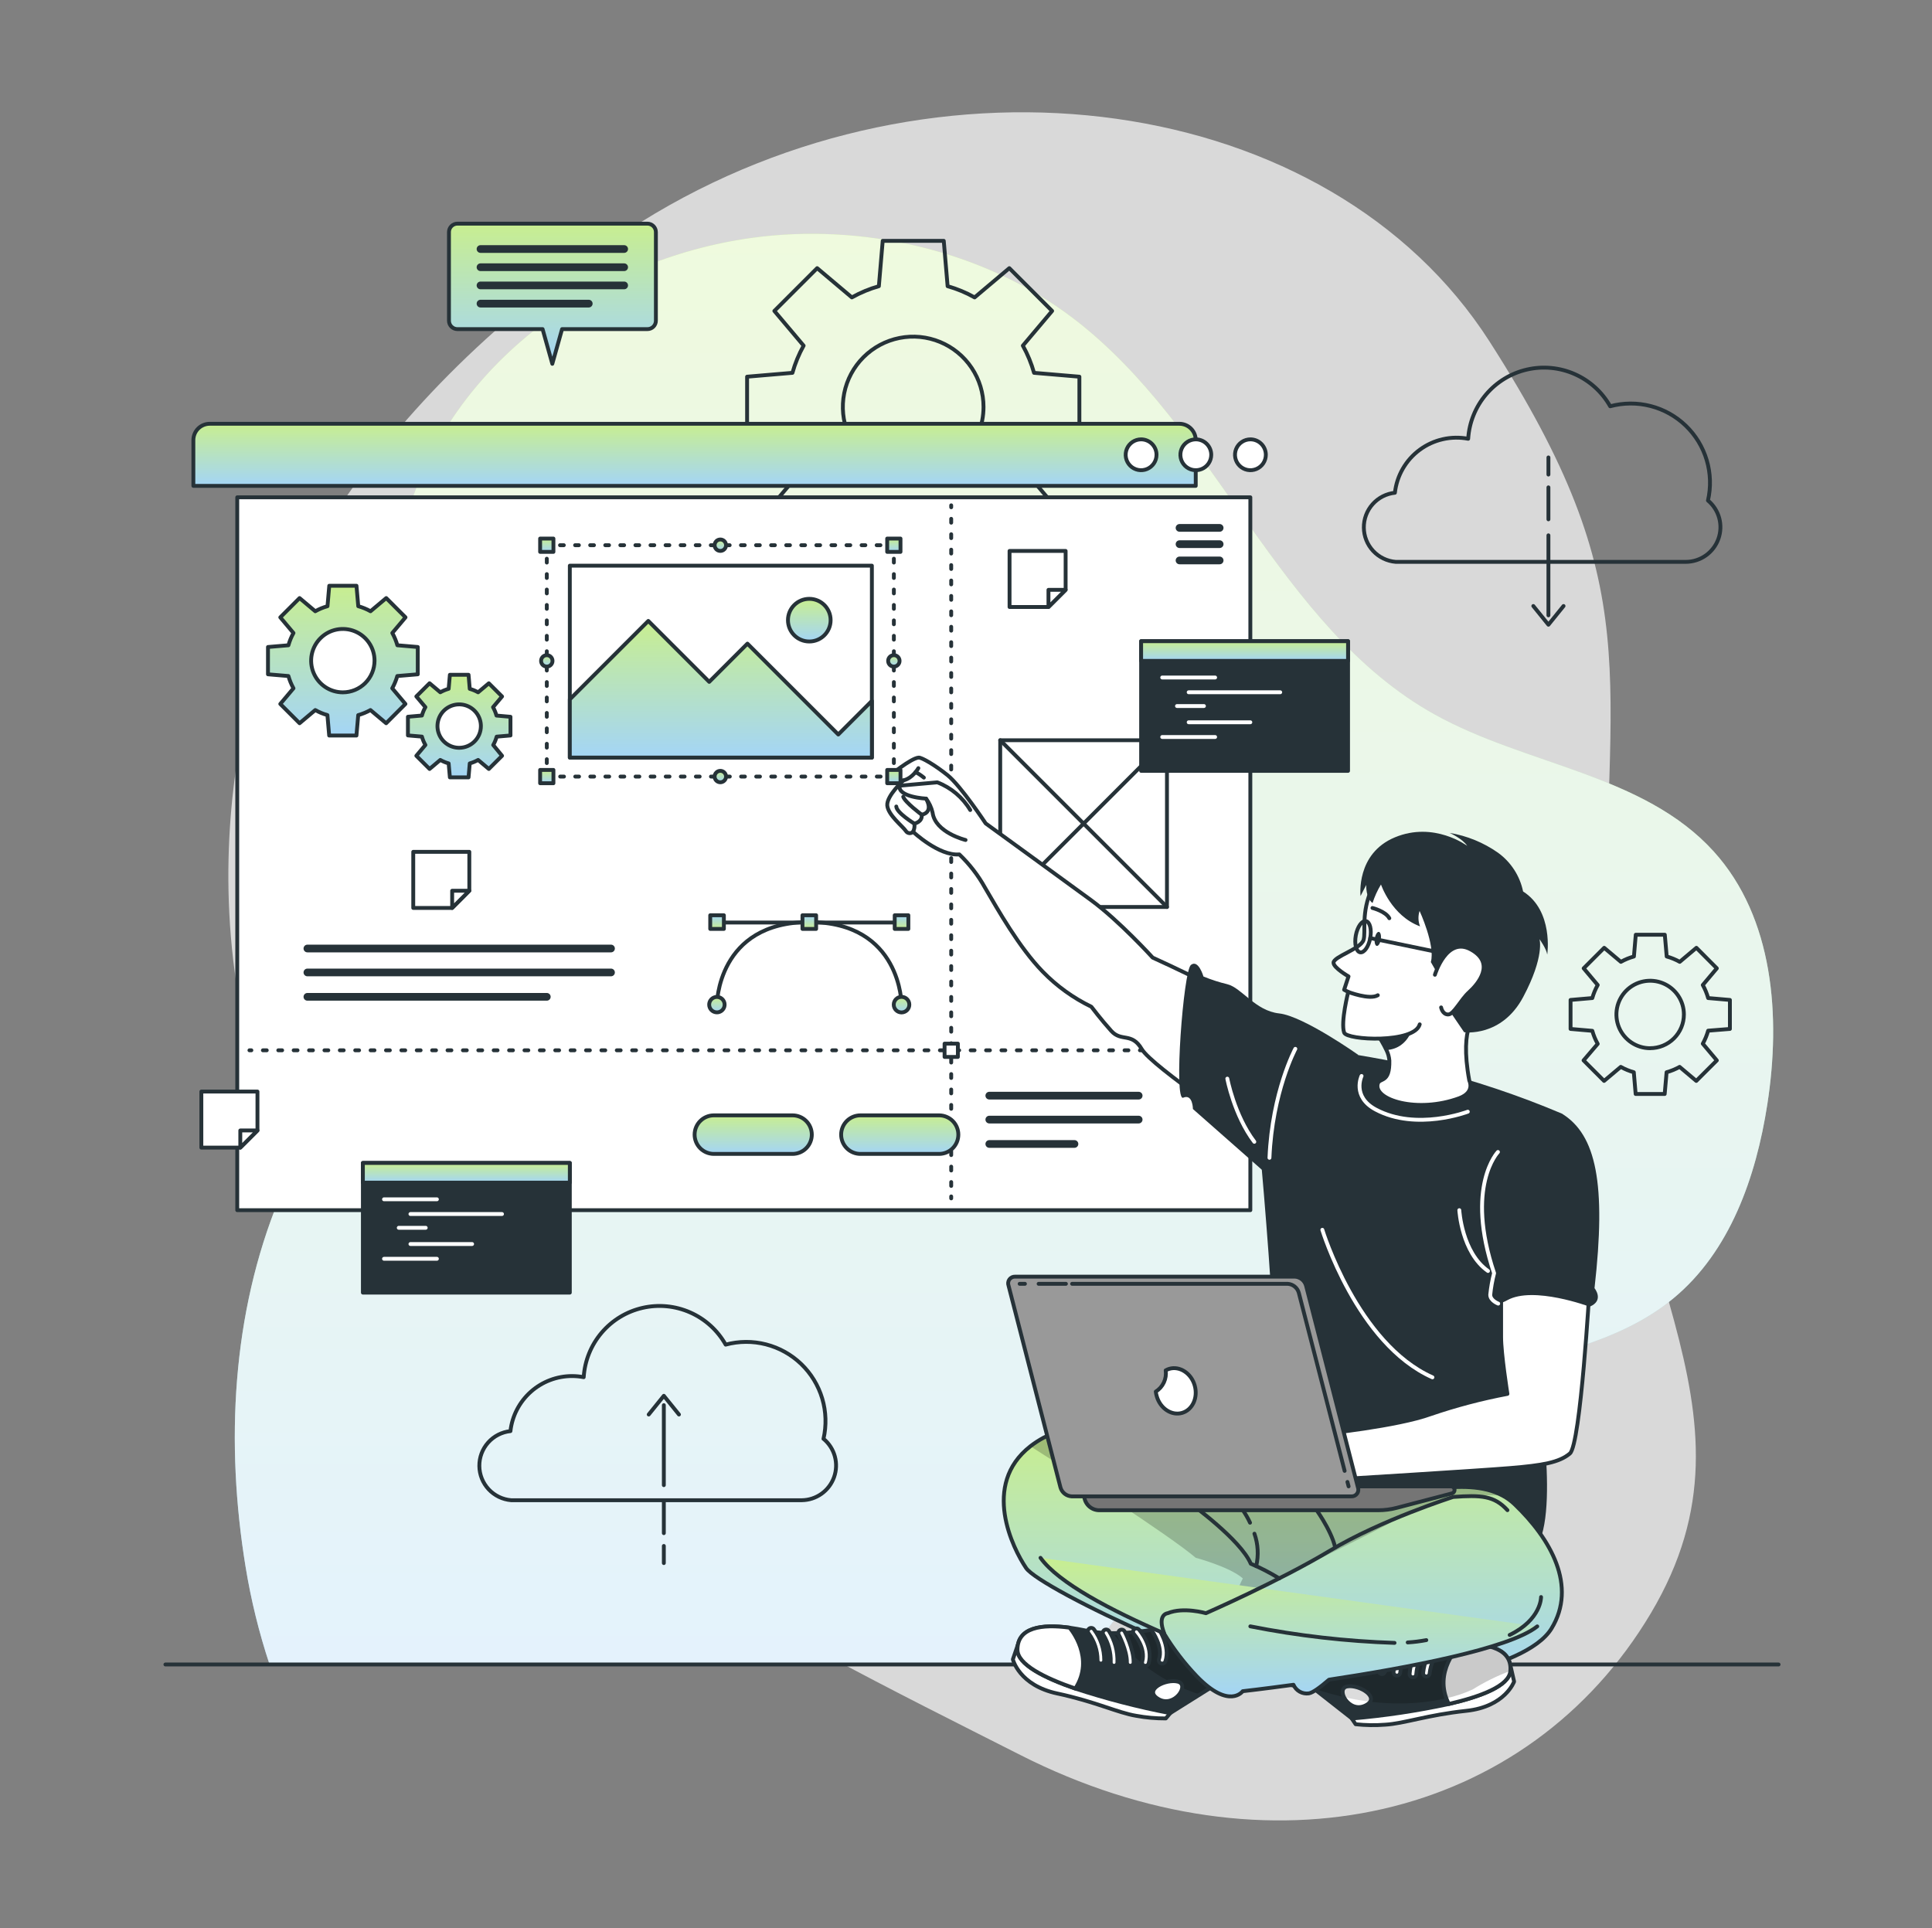 <svg width="501" height="500" viewBox="0 0 501 500" fill="none" xmlns="http://www.w3.org/2000/svg">
<rect x="0" y="0" width="501" height="500" fill="#808080" stroke="none"/>
<path opacity="0.7" d="M68.834 167.09C68.834 167.09 40.954 239.09 80.134 311.59C119.314 384.09 200.014 422.39 264.604 455.14C329.194 487.89 396.264 471.94 428.134 418.3C460.004 364.66 416.294 326.37 416.234 249.88C416.174 173.39 427.684 153.14 386.234 88.52C344.784 23.9 243.174 9.59 166.334 57.52C89.494 105.45 68.834 167.09 68.834 167.09Z" fill="white"/>
<path d="M69.904 431.659H281.094C281.944 430.299 282.804 428.939 283.684 427.609C306.404 393.029 342.784 368.369 382.514 356.799C400.314 351.619 419.594 348.539 433.894 336.739C448.614 324.609 455.374 305.249 458.294 286.399C461.844 263.579 459.924 237.989 444.434 220.859C426.244 200.749 395.764 198.489 372.064 185.309C331.274 162.609 315.464 110.919 278.354 82.599C254.904 64.709 223.264 57.779 194.904 61.699C154.714 67.269 116.904 94.199 105.554 133.699C102.291 145.204 101.126 157.202 102.114 169.119C103.924 192.669 108.994 216.519 104.214 239.649C98.944 265.139 82.364 286.649 72.454 310.739C60.114 340.739 58.454 374.339 63.684 406.319C65.084 414.917 67.164 423.39 69.904 431.659V431.659Z" fill="url(#paint0_linear)"/>
<path opacity="0.7" d="M69.904 431.659H281.094C281.944 430.299 282.804 428.939 283.684 427.609C306.404 393.029 342.784 368.369 382.514 356.799C400.314 351.619 419.594 348.539 433.894 336.739C448.614 324.609 455.374 305.249 458.294 286.399C461.844 263.579 459.924 237.989 444.434 220.859C426.244 200.749 395.764 198.489 372.064 185.309C331.274 162.609 315.464 110.919 278.354 82.599C254.904 64.709 223.264 57.779 194.904 61.699C154.714 67.269 116.904 94.199 105.554 133.699C102.291 145.204 101.126 157.202 102.114 169.119C103.924 192.669 108.994 216.519 104.214 239.649C98.944 265.139 82.364 286.649 72.454 310.739C60.114 340.739 58.454 374.339 63.684 406.319C65.084 414.917 67.164 423.39 69.904 431.659V431.659Z" fill="white"/>
<path d="M42.894 431.66H461.214" stroke="#263238" stroke-linecap="round" stroke-linejoin="round"/>
<path d="M279.903 113.39V97.69L268.143 96.69C267.456 94.235 266.483 91.868 265.243 89.64L272.833 80.64L261.733 69.54L252.733 77.13C250.524 75.886 248.174 74.909 245.733 74.22L244.733 62.46H228.903L227.903 74.22C225.463 74.909 223.113 75.886 220.903 77.13L211.903 69.54L200.803 80.64L208.393 89.64C207.154 91.868 206.181 94.235 205.493 96.69L193.733 97.69V113.39L205.493 114.39C206.185 116.828 207.158 119.177 208.393 121.39L200.803 130.39L211.903 141.49L220.903 133.9C223.113 135.144 225.463 136.121 227.903 136.81L228.903 148.57H244.603L245.603 136.81C248.06 136.122 250.427 135.145 252.653 133.9L261.653 141.49L272.753 130.39L265.163 121.39C266.399 119.177 267.372 116.828 268.063 114.39L279.903 113.39ZM236.803 123.78C233.196 123.78 229.669 122.71 226.67 120.706C223.67 118.702 221.332 115.853 219.952 112.52C218.571 109.187 218.21 105.52 218.914 101.982C219.618 98.443 221.355 95.193 223.906 92.642C226.457 90.091 229.707 88.354 233.245 87.65C236.783 86.947 240.451 87.308 243.784 88.688C247.116 90.069 249.965 92.407 251.969 95.406C253.974 98.406 255.043 101.932 255.043 105.54C255.042 107.938 254.568 110.313 253.648 112.528C252.729 114.743 251.382 116.755 249.684 118.449C247.986 120.143 245.971 121.486 243.754 122.4C241.537 123.315 239.162 123.784 236.763 123.78H236.803Z" stroke="#263238" stroke-linecap="round" stroke-linejoin="round"/>
<path d="M448.593 266.84V259.32L442.953 258.83C442.621 257.654 442.155 256.52 441.563 255.45L445.203 251.12L439.903 245.8L435.583 249.44C434.516 248.844 433.381 248.378 432.203 248.05L431.713 242.41H424.183L423.703 248.05C422.525 248.376 421.39 248.843 420.323 249.44L415.993 245.8L410.673 251.12L414.313 255.45C413.714 256.517 413.245 257.652 412.913 258.83L407.273 259.32V266.84L412.913 267.33C413.245 268.508 413.714 269.643 414.313 270.71L410.643 275L415.963 280.32L420.293 276.68C421.36 277.278 422.495 277.744 423.673 278.07L424.153 283.71H431.683L432.173 278.07C433.351 277.743 434.486 277.276 435.553 276.68L439.873 280.32L445.203 275L441.563 270.67C442.155 269.601 442.621 268.466 442.953 267.29L448.593 266.84ZM427.923 271.84C426.192 271.842 424.5 271.331 423.059 270.37C421.619 269.41 420.496 268.044 419.832 266.446C419.169 264.847 418.994 263.087 419.33 261.389C419.667 259.691 420.499 258.131 421.723 256.907C422.946 255.682 424.505 254.847 426.203 254.509C427.9 254.171 429.66 254.343 431.26 255.005C432.859 255.667 434.226 256.789 435.188 258.228C436.15 259.667 436.663 261.359 436.663 263.09C436.662 264.239 436.435 265.377 435.994 266.438C435.553 267.499 434.907 268.463 434.094 269.274C433.28 270.086 432.315 270.729 431.253 271.168C430.191 271.606 429.053 271.831 427.903 271.83L427.923 271.84Z" stroke="#263238" stroke-linecap="round" stroke-linejoin="round"/>
<path d="M442.903 129.8C443.702 126.344 443.591 122.74 442.582 119.339C441.573 115.939 439.701 112.858 437.147 110.396C434.593 107.935 431.444 106.177 428.009 105.295C424.573 104.412 420.968 104.435 417.543 105.36C415.457 101.661 412.232 98.735 408.347 97.018C404.462 95.301 400.127 94.886 395.987 95.834C391.848 96.782 388.125 99.042 385.374 102.278C382.624 105.514 380.992 109.552 380.723 113.79C378.547 113.374 376.308 113.412 374.146 113.902C371.985 114.392 369.949 115.324 368.164 116.639C366.38 117.953 364.887 119.622 363.779 121.541C362.67 123.46 361.971 125.588 361.723 127.79C359.494 128.025 357.433 129.082 355.943 130.756C354.453 132.43 353.641 134.6 353.666 136.841C353.691 139.082 354.551 141.233 356.078 142.874C357.605 144.514 359.69 145.525 361.923 145.71H437.203C439.047 145.697 440.842 145.117 442.345 144.051C443.849 142.984 444.988 141.481 445.61 139.746C446.232 138.01 446.306 136.126 445.821 134.347C445.337 132.568 444.319 130.981 442.903 129.8V129.8Z" stroke="#263238" stroke-linecap="round" stroke-linejoin="round"/>
<path d="M401.533 138.83V159.58" stroke="#263238" stroke-linecap="round" stroke-linejoin="round"/>
<path d="M401.533 126.39V134.68" stroke="#263238" stroke-linecap="round" stroke-linejoin="round"/>
<path d="M401.533 118.63V123.07" stroke="#263238" stroke-linecap="round" stroke-linejoin="round"/>
<path d="M397.613 157.16L401.533 162.01L405.453 157.16" stroke="#263238" stroke-linecap="round" stroke-linejoin="round"/>
<path d="M213.544 373.15C214.34 369.694 214.227 366.09 213.217 362.689C212.206 359.289 210.333 356.209 207.778 353.748C205.223 351.287 202.075 349.529 198.639 348.646C195.204 347.764 191.598 347.786 188.174 348.71C186.089 345.008 182.864 342.08 178.978 340.362C175.093 338.644 170.756 338.228 166.615 339.178C162.474 340.127 158.752 342.39 156.003 345.63C153.254 348.869 151.627 352.91 151.364 357.15C150.375 356.961 149.37 356.864 148.364 356.86C144.408 356.857 140.589 358.312 137.638 360.946C134.686 363.58 132.809 367.209 132.364 371.14C130.135 371.374 128.073 372.43 126.582 374.103C125.091 375.776 124.278 377.946 124.301 380.187C124.325 382.428 125.184 384.579 126.71 386.22C128.237 387.861 130.32 388.874 132.554 389.06H207.904C209.744 389.041 211.535 388.457 213.034 387.388C214.533 386.319 215.667 384.816 216.285 383.082C216.903 381.348 216.975 379.466 216.49 377.69C216.005 375.914 214.987 374.33 213.574 373.15H213.544Z" stroke="#263238" stroke-linecap="round" stroke-linejoin="round"/>
<path d="M172.144 385.15V364.41" stroke="#263238" stroke-linecap="round" stroke-linejoin="round"/>
<path d="M172.144 397.6V389.3" stroke="#263238" stroke-linecap="round" stroke-linejoin="round"/>
<path d="M172.144 405.36V400.92" stroke="#263238" stroke-linecap="round" stroke-linejoin="round"/>
<path d="M176.064 366.83L172.144 361.98L168.224 366.83" stroke="#263238" stroke-linecap="round" stroke-linejoin="round"/>
<path d="M54.384 109.9H305.834C306.958 109.9 308.037 110.347 308.832 111.142C309.627 111.937 310.074 113.016 310.074 114.14V126H50.144V114.14C50.144 113.016 50.59 111.937 51.385 111.142C52.181 110.347 53.259 109.9 54.384 109.9V109.9Z" fill="url(#paint1_linear)" stroke="#263238" stroke-linecap="round" stroke-linejoin="round"/>
<path d="M324.233 128.97H61.523V313.84H324.233V128.97Z" fill="white" stroke="#263238" stroke-linecap="round" stroke-linejoin="round"/>
<path d="M328.254 117.94C328.254 118.732 328.019 119.505 327.58 120.163C327.14 120.821 326.516 121.333 325.785 121.636C325.054 121.939 324.249 122.018 323.474 121.864C322.698 121.709 321.985 121.328 321.425 120.769C320.866 120.209 320.485 119.497 320.331 118.721C320.176 117.945 320.256 117.141 320.558 116.41C320.861 115.679 321.374 115.054 322.032 114.615C322.689 114.175 323.463 113.94 324.254 113.94C325.315 113.94 326.332 114.362 327.082 115.112C327.832 115.862 328.254 116.88 328.254 117.94Z" fill="white" stroke="#263238" stroke-linecap="round" stroke-linejoin="round"/>
<path d="M314.094 117.94C314.094 118.732 313.859 119.505 313.42 120.163C312.98 120.821 312.355 121.333 311.624 121.636C310.894 121.939 310.089 122.018 309.313 121.864C308.537 121.709 307.825 121.328 307.265 120.769C306.706 120.209 306.325 119.497 306.171 118.721C306.016 117.945 306.095 117.141 306.398 116.41C306.701 115.679 307.214 115.054 307.871 114.615C308.529 114.175 309.303 113.94 310.094 113.94C311.155 113.94 312.172 114.362 312.922 115.112C313.672 115.862 314.094 116.88 314.094 117.94Z" fill="white" stroke="#263238" stroke-linecap="round" stroke-linejoin="round"/>
<path d="M299.903 117.94C299.903 118.732 299.669 119.505 299.229 120.163C298.79 120.821 298.165 121.333 297.434 121.636C296.703 121.939 295.899 122.018 295.123 121.864C294.347 121.709 293.634 121.328 293.075 120.769C292.515 120.209 292.135 119.497 291.98 118.721C291.826 117.945 291.905 117.141 292.208 116.41C292.511 115.679 293.023 115.054 293.681 114.615C294.339 114.175 295.112 113.94 295.903 113.94C296.964 113.94 297.982 114.362 298.732 115.112C299.482 115.862 299.903 116.88 299.903 117.94Z" fill="white" stroke="#263238" stroke-linecap="round" stroke-linejoin="round"/>
<path d="M316.274 136.9H305.874" stroke="#263238" stroke-width="2" stroke-linecap="round" stroke-linejoin="round"/>
<path d="M316.274 141.12H305.874" stroke="#263238" stroke-width="2" stroke-linecap="round" stroke-linejoin="round"/>
<path d="M316.274 145.34H305.874" stroke="#263238" stroke-width="2" stroke-linecap="round" stroke-linejoin="round"/>
<path d="M79.714 245.98H158.444" stroke="#263238" stroke-width="2" stroke-linecap="round" stroke-linejoin="round"/>
<path d="M79.714 252.19H158.444" stroke="#263238" stroke-width="2" stroke-linecap="round" stroke-linejoin="round"/>
<path d="M79.714 258.51H141.794" stroke="#263238" stroke-width="2" stroke-linecap="round" stroke-linejoin="round"/>
<path d="M246.663 131.05V131.55" stroke="#263238" stroke-linecap="round" stroke-linejoin="round"/>
<path d="M246.663 134.55V308.78" stroke="#263238" stroke-linecap="round" stroke-linejoin="round" stroke-dasharray="1 3"/>
<path d="M246.663 310.28V310.78" stroke="#263238" stroke-linecap="round" stroke-linejoin="round"/>
<path d="M64.684 272.38H65.184" stroke="#263238" stroke-linecap="round" stroke-linejoin="round"/>
<path d="M68.174 272.38H318.214" stroke="#263238" stroke-linecap="round" stroke-linejoin="round" stroke-dasharray="1 2.99"/>
<path d="M319.714 272.38H320.214" stroke="#263238" stroke-linecap="round" stroke-linejoin="round"/>
<path d="M248.393 270.65H244.943V274.1H248.393V270.65Z" fill="white" stroke="#263238" stroke-linecap="round" stroke-linejoin="round"/>
<path d="M167.904 58H118.604C118.026 58.003 117.474 58.233 117.065 58.641C116.657 59.05 116.426 59.603 116.424 60.18V83.18C116.426 83.756 116.657 84.308 117.066 84.715C117.474 85.122 118.027 85.35 118.604 85.35H140.704L143.224 94.35L145.754 85.35H167.904C168.48 85.35 169.033 85.122 169.442 84.715C169.85 84.308 170.081 83.756 170.084 83.18V60.18C170.081 59.603 169.851 59.05 169.442 58.641C169.034 58.233 168.481 58.003 167.904 58V58Z" fill="url(#paint2_linear)" stroke="#263238" stroke-linecap="round" stroke-linejoin="round"/>
<path d="M124.604 64.58H161.854" stroke="#263238" stroke-width="2" stroke-linecap="round" stroke-linejoin="round"/>
<path d="M124.604 69.3H161.854" stroke="#263238" stroke-width="2" stroke-linecap="round" stroke-linejoin="round"/>
<path d="M124.604 74.019H161.854" stroke="#263238" stroke-width="2" stroke-linecap="round" stroke-linejoin="round"/>
<path d="M124.604 78.74H152.674" stroke="#263238" stroke-width="2" stroke-linecap="round" stroke-linejoin="round"/>
<path d="M147.764 301.59H94.103V335.22H147.764V301.59Z" fill="#263238" stroke="#263238" stroke-linecap="round" stroke-linejoin="round"/>
<path d="M147.764 301.59H94.103V306.7H147.764V301.59Z" fill="url(#paint3_linear)" stroke="#263238" stroke-linecap="round" stroke-linejoin="round"/>
<path d="M99.584 311.02H113.294" stroke="white" stroke-linecap="round" stroke-linejoin="round"/>
<path d="M106.434 314.84H130.174" stroke="white" stroke-linecap="round" stroke-linejoin="round"/>
<path d="M103.403 318.41H110.393" stroke="white" stroke-linecap="round" stroke-linejoin="round"/>
<path d="M106.434 322.62H122.424" stroke="white" stroke-linecap="round" stroke-linejoin="round"/>
<path d="M99.584 326.45H113.294" stroke="white" stroke-linecap="round" stroke-linejoin="round"/>
<path d="M232.894 239.24H186.834" stroke="#263238" stroke-linecap="round" stroke-linejoin="round"/>
<path d="M233.783 260.54C233.783 260.54 233.783 239.13 209.863 239.13C185.943 239.13 185.903 260.54 185.903 260.54" stroke="#263238" stroke-linecap="round" stroke-linejoin="round"/>
<path d="M233.784 262.56C234.899 262.56 235.804 261.655 235.804 260.54C235.804 259.424 234.899 258.52 233.784 258.52C232.668 258.52 231.764 259.424 231.764 260.54C231.764 261.655 232.668 262.56 233.784 262.56Z" fill="url(#paint4_linear)" stroke="#263238" stroke-linecap="round" stroke-linejoin="round"/>
<path d="M183.903 260.54C183.903 260.144 184.021 259.758 184.24 259.429C184.46 259.1 184.773 258.844 185.138 258.692C185.503 258.541 185.906 258.501 186.294 258.578C186.681 258.656 187.038 258.846 187.318 259.126C187.597 259.406 187.788 259.762 187.865 260.15C187.942 260.538 187.902 260.94 187.751 261.305C187.6 261.671 187.343 261.983 187.014 262.203C186.686 262.423 186.299 262.54 185.903 262.54C185.373 262.54 184.864 262.329 184.489 261.954C184.114 261.579 183.903 261.07 183.903 260.54Z" fill="url(#paint5_linear)" stroke="#263238" stroke-linecap="round" stroke-linejoin="round"/>
<path d="M232.014 240.9H235.554V237.36H232.014V240.9Z" fill="url(#paint6_linear)" stroke="#263238" stroke-linecap="round" stroke-linejoin="round"/>
<path d="M208.094 240.9H211.634V237.36H208.094V240.9Z" fill="url(#paint7_linear)" stroke="#263238" stroke-linecap="round" stroke-linejoin="round"/>
<path d="M184.174 240.9H187.714V237.36H184.174V240.9Z" fill="url(#paint8_linear)" stroke="#263238" stroke-linecap="round" stroke-linejoin="round"/>
<path d="M108.333 174.87V167.79L103.043 167.34C102.729 166.234 102.29 165.167 101.733 164.16L105.153 160.1L100.153 155.1L96.083 158.52C95.08 157.956 94.012 157.517 92.903 157.21L92.443 151.91H85.383L84.923 157.21C83.817 157.515 82.752 157.955 81.753 158.52L77.683 155.1L72.683 160.1L76.103 164.16C75.543 165.165 75.103 166.232 74.793 167.34L69.493 167.79V174.87L74.793 175.32C75.105 176.428 75.544 177.495 76.103 178.5L72.683 182.56L77.683 187.56L81.753 184.14C82.746 184.704 83.804 185.144 84.903 185.45L85.363 190.75H92.433L92.893 185.45C93.999 185.143 95.063 184.703 96.063 184.14L100.133 187.56L105.133 182.56L101.713 178.5C102.268 177.493 102.707 176.426 103.023 175.32L108.333 174.87ZM88.903 179.55C87.277 179.55 85.688 179.068 84.336 178.165C82.985 177.262 81.931 175.978 81.309 174.476C80.687 172.974 80.524 171.321 80.841 169.727C81.158 168.132 81.941 166.667 83.091 165.518C84.24 164.368 85.705 163.585 87.299 163.268C88.894 162.951 90.547 163.114 92.049 163.736C93.551 164.358 94.835 165.412 95.738 166.763C96.641 168.115 97.123 169.704 97.123 171.33C97.123 173.51 96.257 175.601 94.716 177.143C93.174 178.684 91.083 179.55 88.903 179.55Z" fill="url(#paint9_linear)" stroke="#263238" stroke-linecap="round" stroke-linejoin="round"/>
<path d="M132.373 190.73V185.89L128.743 185.57C128.534 184.814 128.236 184.085 127.853 183.4L130.193 180.62L126.763 177.2L123.983 179.54C123.296 179.159 122.568 178.857 121.813 178.64L121.503 175H116.663L116.343 178.63C115.588 178.847 114.86 179.149 114.173 179.53L111.393 177.19L107.963 180.61L110.313 183.39C109.923 184.073 109.621 184.802 109.413 185.56L105.783 185.88V190.72L109.413 191.03C109.619 191.789 109.922 192.518 110.313 193.2L107.963 196L111.393 199.42L114.173 197.08C114.86 197.461 115.588 197.763 116.343 197.98L116.663 201.6H121.503L121.813 197.98C122.568 197.763 123.296 197.461 123.983 197.08L126.763 199.42L130.193 196L127.903 193.21C128.287 192.526 128.586 191.797 128.793 191.04L132.373 190.73ZM119.083 193.93C117.969 193.932 116.879 193.603 115.952 192.985C115.024 192.367 114.301 191.488 113.874 190.459C113.446 189.43 113.334 188.297 113.551 187.204C113.768 186.111 114.304 185.107 115.092 184.319C115.88 183.531 116.884 182.995 117.977 182.778C119.07 182.561 120.203 182.673 121.232 183.1C122.261 183.528 123.141 184.251 123.759 185.178C124.376 186.106 124.705 187.196 124.703 188.31C124.701 189.8 124.108 191.228 123.054 192.281C122.001 193.334 120.573 193.927 119.083 193.93V193.93Z" fill="url(#paint10_linear)" stroke="#263238" stroke-linecap="round" stroke-linejoin="round"/>
<path d="M256.544 284.14H295.274" stroke="#263238" stroke-width="2" stroke-linecap="round" stroke-linejoin="round"/>
<path d="M256.544 290.35H295.274" stroke="#263238" stroke-width="2" stroke-linecap="round" stroke-linejoin="round"/>
<path d="M256.544 296.67H278.624" stroke="#263238" stroke-width="2" stroke-linecap="round" stroke-linejoin="round"/>
<path d="M205.514 299.25H185.124C183.798 299.25 182.526 298.723 181.588 297.786C180.651 296.848 180.124 295.576 180.124 294.25C180.124 292.924 180.651 291.652 181.588 290.714C182.526 289.777 183.798 289.25 185.124 289.25H205.514C206.84 289.25 208.112 289.777 209.05 290.714C209.987 291.652 210.514 292.924 210.514 294.25C210.514 295.576 209.987 296.848 209.05 297.786C208.112 298.723 206.84 299.25 205.514 299.25Z" fill="url(#paint11_linear)" stroke="#263238" stroke-linecap="round" stroke-linejoin="round"/>
<path d="M243.514 299.25H223.124C221.798 299.25 220.526 298.723 219.588 297.786C218.651 296.848 218.124 295.576 218.124 294.25C218.124 292.924 218.651 291.652 219.588 290.714C220.526 289.777 221.798 289.25 223.124 289.25H243.514C244.84 289.25 246.112 289.777 247.05 290.714C247.987 291.652 248.514 292.924 248.514 294.25C248.514 295.576 247.987 296.848 247.05 297.786C246.112 298.723 244.84 299.25 243.514 299.25Z" fill="url(#paint12_linear)" stroke="#263238" stroke-linecap="round" stroke-linejoin="round"/>
<path d="M302.614 191.97H259.374V235.21H302.614V191.97Z" fill="white" stroke="#263238" stroke-linecap="round" stroke-linejoin="round"/>
<path d="M259.374 191.97L302.614 235.21" stroke="#263238" stroke-linecap="round" stroke-linejoin="round"/>
<path d="M302.614 191.97L259.374 235.21" stroke="#263238" stroke-linecap="round" stroke-linejoin="round"/>
<path d="M349.573 166.28H295.913V199.91H349.573V166.28Z" fill="#263238" stroke="#263238" stroke-linecap="round" stroke-linejoin="round"/>
<path d="M349.573 166.28H295.913V171.39H349.573V166.28Z" fill="url(#paint13_linear)" stroke="#263238" stroke-linecap="round" stroke-linejoin="round"/>
<path d="M301.384 175.7H315.104" stroke="white" stroke-linecap="round" stroke-linejoin="round"/>
<path d="M308.243 179.53H331.983" stroke="white" stroke-linecap="round" stroke-linejoin="round"/>
<path d="M305.214 183.1H312.204" stroke="white" stroke-linecap="round" stroke-linejoin="round"/>
<path d="M308.243 187.31H324.233" stroke="white" stroke-linecap="round" stroke-linejoin="round"/>
<path d="M301.384 191.13H315.104" stroke="white" stroke-linecap="round" stroke-linejoin="round"/>
<path d="M276.334 142.88V152.97L271.884 157.42H261.794V142.88H276.334Z" fill="white" stroke="#263238" stroke-linecap="round" stroke-linejoin="round"/>
<path d="M276.334 152.97L271.884 157.42V152.97H276.334Z" fill="white" stroke="#263238" stroke-linecap="round" stroke-linejoin="round"/>
<path d="M121.703 220.91V231L117.253 235.46H107.163V220.91H121.703Z" fill="white" stroke="#263238" stroke-linecap="round" stroke-linejoin="round"/>
<path d="M121.704 231L117.254 235.46V231H121.704Z" fill="white" stroke="#263238" stroke-linecap="round" stroke-linejoin="round"/>
<path d="M66.764 283.08V293.17L62.314 297.62H52.214V283.08H66.764Z" fill="white" stroke="#263238" stroke-linecap="round" stroke-linejoin="round"/>
<path d="M66.763 293.17L62.313 297.62V293.17H66.763Z" fill="white" stroke="#263238" stroke-linecap="round" stroke-linejoin="round"/>
<path d="M248.773 221.58C243.483 222.03 236.773 215.71 236.773 215.71C236.645 215.843 236.487 215.944 236.313 216.005C236.138 216.066 235.952 216.086 235.768 216.063C235.585 216.039 235.409 215.974 235.256 215.871C235.102 215.768 234.975 215.63 234.883 215.47C234.023 214.23 230.293 211.36 230.083 208.88C229.873 206.4 234.273 202.38 234.273 202.38C230.883 203.3 230.523 201.31 230.523 201.31C230.523 201.31 236.233 196.6 238.233 196.47C239.013 196.42 242.413 198.38 245.703 201.02C249.143 203.79 255.603 213.54 255.603 213.54C255.603 213.54 277.453 229.41 282.973 233.47C290.263 238.83 298.903 248.34 298.903 248.34C298.903 248.34 327.903 261.42 335.903 268.61L325.083 294.23C325.083 294.23 298.713 276.56 296.083 272.08C293.453 267.6 290.813 270.29 288.173 267.36C285.533 264.43 283.003 261.08 283.003 261.08C278.308 258.813 274.047 255.739 270.413 252C264.253 245.67 258.823 236 255.413 230.18C253.648 226.994 251.409 224.094 248.773 221.58V221.58Z" fill="white" stroke="#263238" stroke-linecap="round" stroke-linejoin="round"/>
<path d="M250.384 217.84C250.384 217.84 242.514 215.93 241.834 210.74C241.533 209.424 240.957 208.187 240.144 207.11C240.144 207.11 232.804 206.75 233.264 203.76L243.064 202.89C246.631 204.26 249.635 206.789 251.594 210.07" fill="white"/>
<path d="M250.384 217.84C250.384 217.84 242.514 215.93 241.834 210.74C241.533 209.424 240.957 208.187 240.144 207.11C240.144 207.11 232.804 206.75 233.264 203.76L243.064 202.89C246.631 204.26 249.635 206.789 251.594 210.07" stroke="#263238" stroke-linecap="round" stroke-linejoin="round"/>
<path d="M236.764 215.71C237.113 215.062 237.229 214.314 237.094 213.59C237.094 213.59 239.254 213.19 239.014 211.28C239.014 211.28 242.214 210.89 240.144 207.11" stroke="#263238" stroke-linecap="round" stroke-linejoin="round"/>
<path d="M239.014 211.28C239.014 211.28 234.704 208.09 234.224 206.63" stroke="#263238" stroke-linecap="round" stroke-linejoin="round"/>
<path d="M237.094 213.59C237.094 213.59 232.504 210.79 232.424 209.16" stroke="#263238" stroke-linecap="round" stroke-linejoin="round"/>
<path d="M238.144 199.21C238.144 199.21 236.684 201.83 234.264 202.38" stroke="#263238" stroke-linecap="round" stroke-linejoin="round"/>
<path d="M237.413 200.229C238.18 200.63 238.904 201.11 239.573 201.66" stroke="#263238" stroke-linecap="round" stroke-linejoin="round"/>
<path d="M405.023 288.8C393.707 284.012 382.035 280.113 370.113 277.14C352.553 273.03 324.113 269.36 324.113 269.36C324.113 269.36 331.933 349.16 329.873 353.96C327.813 358.76 315.453 374.88 315.453 374.88C315.453 374.88 382.343 400.96 394.003 403.18C405.663 405.4 399.583 364.93 399.583 364.93C399.583 364.93 411.903 313.49 405.023 288.8Z" fill="#263238"/>
<path d="M381.014 280.23C381.014 280.23 382.604 283.23 378.424 284.8C367.594 288.8 356.054 285.27 357.284 281.03C357.754 279.41 360.434 281.03 360.284 275.03C360.21 274.105 359.962 273.203 359.554 272.37C358.79 270.747 357.869 269.203 356.804 267.76C355.648 266.154 354.41 264.608 353.094 263.13C353.094 263.13 370.284 252.13 383.034 263.13C383.014 263.08 378.274 265.48 381.014 280.23Z" fill="white" stroke="#263238" stroke-linecap="round" stroke-linejoin="round"/>
<path d="M402.313 422.36C395.543 433.36 361.193 438.57 342.443 438.08C323.693 437.59 269.743 412.08 266.083 406.64C262.693 401.64 254.363 385.07 267.203 375.06C268.292 374.219 269.45 373.47 270.663 372.82C279.453 368.06 337.913 383.07 337.913 383.07C337.913 383.07 341.533 380.78 342.863 380.95C346.943 381.47 349.863 384.77 358.103 387.12C363.873 388.77 379.623 382.43 389.683 387.88C390.8 388.477 391.829 389.224 392.743 390.1C402.143 399.08 409.073 411.33 402.313 422.36Z" fill="url(#paint14_linear)"/>
<path opacity="0.3" d="M389.683 387.88C379.373 387.19 370.183 389.35 363.763 393.14C356.153 397.64 320.213 414.95 320.213 414.95C320.293 413.09 322.293 409.34 322.293 409.34C318.913 406.34 310.073 403.99 310.073 403.99C303.223 398.14 276.073 380.69 267.203 375.06C268.293 374.219 269.45 373.47 270.663 372.82C279.453 368.06 337.913 383.07 337.913 383.07C337.913 383.07 341.533 380.78 342.863 380.95C346.943 381.47 349.863 384.77 358.103 387.12C363.903 388.77 379.623 382.43 389.683 387.88Z" fill="black" fill-opacity="0.7"/>
<path d="M402.313 422.36C395.543 433.36 361.193 438.57 342.443 438.08C323.693 437.59 269.743 412.08 266.083 406.64C262.693 401.64 254.363 385.07 267.203 375.06C268.292 374.219 269.45 373.47 270.663 372.82C279.453 368.06 337.913 383.07 337.913 383.07C337.913 383.07 341.533 380.78 342.863 380.95C346.943 381.47 349.863 384.77 358.103 387.12C363.873 388.77 379.623 382.43 389.683 387.88C390.8 388.477 391.829 389.224 392.743 390.1C402.143 399.08 409.073 411.33 402.313 422.36Z" stroke="#263238" stroke-linecap="round" stroke-linejoin="round"/>
<path d="M391.773 432.32L392.633 436.09C392.633 436.09 390.333 442.61 380.223 443.68C370.113 444.75 364.123 446.98 359.223 447.27C356.662 447.472 354.087 447.432 351.533 447.15L350.533 445.67L391.773 432.32Z" fill="white" stroke="#263238" stroke-linecap="round" stroke-linejoin="round"/>
<path d="M333.063 431.92L350.583 445.67C359.028 444.948 367.418 443.692 375.703 441.91V441.91C384.003 439.99 391.253 437.24 391.643 433.46C392.253 427.72 386.113 426.15 378.823 426.37C377.463 426.37 376.063 426.51 374.653 426.65C362.983 427.9 348.143 421.46 348.143 421.46L333.063 431.92Z" fill="#263238"/>
<path opacity="0.3" d="M391.653 433.32C388.252 434.585 384.989 436.194 381.913 438.12C381.913 438.12 365.643 446.49 340.633 437.87L333.063 431.92L348.143 421.45C348.143 421.45 362.973 427.9 374.653 426.64C376.063 426.49 377.463 426.39 378.823 426.36C386.063 426.14 392.153 427.68 391.653 433.32Z" fill="black" fill-opacity="0.7"/>
<path d="M333.063 431.92L350.583 445.67C359.028 444.948 367.418 443.692 375.703 441.91V441.91C384.003 439.99 391.253 437.24 391.643 433.46C392.253 427.72 386.113 426.15 378.823 426.37C377.463 426.37 376.063 426.51 374.653 426.65C362.983 427.9 348.143 421.46 348.143 421.46L333.063 431.92Z" stroke="#263238" stroke-linecap="round" stroke-linejoin="round"/>
<path d="M349.393 437.34C346.233 437.85 349.703 444.34 353.983 442.34C358.263 440.34 352.553 436.82 349.393 437.34Z" fill="white"/>
<path opacity="0.2" d="M355.324 441.31C353.035 441.031 350.762 440.634 348.514 440.12C347.914 438.85 348.054 437.55 349.394 437.34C352.044 436.9 356.504 439.35 355.324 441.31Z" fill="black" fill-opacity="0.7"/>
<path d="M349.393 437.34C346.233 437.85 349.703 444.34 353.983 442.34C358.263 440.34 352.553 436.82 349.393 437.34Z" stroke="#263238" stroke-linecap="round" stroke-linejoin="round"/>
<path d="M375.704 441.9C384.004 439.98 391.254 437.23 391.644 433.45C392.254 427.71 386.114 426.14 378.824 426.36C378.504 426.67 371.434 433.5 375.704 441.9Z" fill="white"/>
<path opacity="0.3" d="M391.654 433.32C388.253 434.585 384.989 436.194 381.914 438.12C379.722 439.133 377.424 439.901 375.064 440.41C372.264 432.71 378.524 426.65 378.824 426.36C386.064 426.14 392.154 427.68 391.654 433.32Z" fill="black" fill-opacity="0.7"/>
<path d="M375.704 441.9C384.004 439.98 391.254 437.23 391.644 433.45C392.254 427.71 386.114 426.14 378.824 426.36C378.504 426.67 371.434 433.5 375.704 441.9Z" stroke="#263238" stroke-linecap="round" stroke-linejoin="round"/>
<path d="M369.784 434.77H369.834C369.947 434.775 370.061 434.758 370.168 434.719C370.275 434.68 370.373 434.62 370.457 434.543C370.541 434.466 370.608 434.372 370.656 434.269C370.703 434.165 370.73 434.053 370.734 433.94C371.017 431.482 372.067 429.177 373.734 427.35C373.814 427.27 373.878 427.175 373.921 427.07C373.965 426.965 373.987 426.853 373.987 426.74C373.987 426.626 373.965 426.514 373.921 426.409C373.878 426.305 373.814 426.21 373.734 426.13C373.571 425.97 373.352 425.88 373.124 425.88C372.895 425.88 372.676 425.97 372.514 426.13C370.553 428.256 369.335 430.962 369.044 433.84C369.024 434.06 369.089 434.28 369.227 434.453C369.365 434.626 369.564 434.74 369.784 434.77Z" fill="white" stroke="#263238" stroke-linecap="round" stroke-linejoin="round"/>
<path d="M366.314 435H366.384C366.498 435.002 366.611 434.983 366.717 434.941C366.823 434.9 366.92 434.838 367.001 434.759C367.083 434.68 367.149 434.585 367.194 434.481C367.239 434.376 367.263 434.264 367.264 434.15C367.462 431.653 368.387 429.268 369.924 427.29C370.008 427.204 370.073 427.101 370.116 426.988C370.158 426.875 370.176 426.755 370.17 426.634C370.163 426.514 370.131 426.396 370.077 426.289C370.022 426.181 369.946 426.086 369.853 426.01C369.76 425.934 369.652 425.877 369.536 425.845C369.42 425.812 369.298 425.804 369.179 425.821C369.06 425.838 368.945 425.879 368.843 425.943C368.74 426.006 368.652 426.09 368.584 426.19C366.799 428.466 365.737 431.224 365.534 434.11C365.525 434.33 365.601 434.545 365.746 434.71C365.892 434.876 366.095 434.98 366.314 435Z" fill="white" stroke="#263238" stroke-linecap="round" stroke-linejoin="round"/>
<path d="M362.164 434.54C362.277 434.551 362.391 434.539 362.499 434.506C362.608 434.473 362.709 434.418 362.796 434.346C362.884 434.273 362.956 434.184 363.008 434.083C363.061 433.983 363.094 433.873 363.104 433.76C363.374 430.76 365.954 426.83 365.984 426.76C366.11 426.567 366.156 426.332 366.111 426.106C366.066 425.879 365.934 425.68 365.744 425.55C365.552 425.424 365.319 425.378 365.094 425.423C364.87 425.468 364.672 425.6 364.544 425.79C364.424 425.96 361.684 430.08 361.374 433.56C361.358 433.676 361.367 433.795 361.399 433.908C361.431 434.022 361.485 434.127 361.559 434.219C361.633 434.31 361.724 434.386 361.828 434.441C361.932 434.496 362.046 434.53 362.164 434.54V434.54Z" fill="white" stroke="#263238" stroke-linecap="round" stroke-linejoin="round"/>
<path d="M358.244 434.13C358.32 434.14 358.397 434.14 358.474 434.13C358.586 434.112 358.694 434.072 358.791 434.011C358.888 433.951 358.972 433.872 359.038 433.779C359.104 433.686 359.151 433.58 359.176 433.469C359.201 433.358 359.204 433.242 359.184 433.13C358.574 429.45 361.994 426.3 362.024 426.27C362.137 426.11 362.193 425.917 362.182 425.721C362.172 425.525 362.096 425.339 361.966 425.192C361.836 425.045 361.661 424.946 361.468 424.911C361.275 424.876 361.076 424.908 360.904 425C360.734 425.15 356.744 428.81 357.514 433.44C357.55 433.616 357.64 433.776 357.77 433.899C357.901 434.023 358.066 434.103 358.244 434.13V434.13Z" fill="white" stroke="#263238" stroke-linecap="round" stroke-linejoin="round"/>
<path d="M353.983 433.1C354.076 433.115 354.17 433.115 354.263 433.1C354.478 433.047 354.666 432.915 354.786 432.729C354.907 432.543 354.953 432.318 354.913 432.1C354.163 428.82 357.393 425.1 357.433 425.1C357.583 424.927 357.659 424.702 357.644 424.474C357.629 424.245 357.524 424.032 357.353 423.88C357.269 423.804 357.17 423.745 357.063 423.708C356.956 423.67 356.842 423.654 356.729 423.661C356.615 423.667 356.504 423.696 356.402 423.746C356.3 423.795 356.208 423.865 356.133 423.95C355.973 424.13 352.273 428.36 353.223 432.52C353.278 432.681 353.38 432.822 353.515 432.925C353.65 433.029 353.813 433.089 353.983 433.1Z" fill="white" stroke="#263238" stroke-linecap="round" stroke-linejoin="round"/>
<path d="M263.903 426.68L262.653 430.34C262.653 430.34 264.253 437.07 274.193 439.19C284.133 441.31 289.853 444.19 294.653 444.97C297.18 445.435 299.744 445.662 302.313 445.65L303.463 444.28L263.903 426.68Z" fill="white" stroke="#263238" stroke-linecap="round" stroke-linejoin="round"/>
<path d="M322.294 432.45L303.434 444.28C295.111 442.677 286.898 440.549 278.844 437.91V437.91C270.794 435.13 263.844 431.63 263.844 427.83C263.844 422.05 270.114 421.14 277.344 422.12C278.694 422.3 280.074 422.55 281.464 422.84C292.934 425.31 308.364 420.46 308.364 420.46L322.294 432.45Z" fill="#263238"/>
<path opacity="0.3" d="M322.293 432.45L311.203 439.45C302.21 436.657 294.325 431.105 288.663 423.58C295.348 423.433 301.983 422.394 308.393 420.49L322.293 432.45Z" fill="black" fill-opacity="0.7"/>
<path d="M322.294 432.45L303.434 444.28C295.111 442.677 286.898 440.549 278.844 437.91V437.91C270.794 435.13 263.844 431.63 263.844 427.83C263.844 422.05 270.114 421.14 277.344 422.12C278.694 422.3 280.074 422.55 281.464 422.84C292.934 425.31 308.364 420.46 308.364 420.46L322.294 432.45Z" stroke="#263238" stroke-linecap="round" stroke-linejoin="round"/>
<path d="M278.844 437.9C270.794 435.12 263.844 431.62 263.844 427.82C263.844 422.04 270.114 421.13 277.344 422.11C277.664 422.45 283.974 430 278.844 437.9Z" fill="white" stroke="#263238" stroke-linecap="round" stroke-linejoin="round"/>
<path d="M285.484 431.43H285.434C285.204 431.415 284.989 431.31 284.836 431.138C284.683 430.966 284.603 430.741 284.614 430.51C284.598 428.042 283.804 425.641 282.344 423.65C282.259 423.563 282.193 423.459 282.151 423.344C282.109 423.23 282.091 423.108 282.1 422.986C282.108 422.864 282.141 422.746 282.198 422.638C282.255 422.53 282.334 422.435 282.43 422.36C282.526 422.285 282.636 422.23 282.754 422.2C282.873 422.17 282.996 422.166 283.116 422.187C283.236 422.207 283.35 422.253 283.452 422.321C283.553 422.389 283.639 422.477 283.704 422.58C285.429 424.889 286.356 427.698 286.344 430.58C286.341 430.807 286.249 431.023 286.088 431.182C285.927 431.341 285.71 431.43 285.484 431.43Z" fill="white" stroke="#263238" stroke-linecap="round" stroke-linejoin="round"/>
<path d="M288.903 432H288.823C288.594 431.98 288.382 431.87 288.234 431.693C288.086 431.517 288.014 431.29 288.033 431.06C288.105 428.561 287.44 426.096 286.123 423.97C286.058 423.876 286.011 423.769 285.987 423.657C285.962 423.544 285.96 423.428 285.981 423.315C286.001 423.201 286.044 423.093 286.106 422.996C286.168 422.9 286.249 422.816 286.343 422.75C286.438 422.685 286.544 422.638 286.657 422.614C286.769 422.589 286.886 422.587 286.999 422.608C287.112 422.628 287.22 422.671 287.317 422.733C287.414 422.795 287.498 422.876 287.563 422.97C289.108 425.419 289.875 428.278 289.763 431.17C289.753 431.392 289.658 431.602 289.498 431.756C289.339 431.911 289.126 431.998 288.903 432Z" fill="white" stroke="#263238" stroke-linecap="round" stroke-linejoin="round"/>
<path d="M293.084 432C292.854 431.995 292.635 431.9 292.474 431.735C292.314 431.571 292.224 431.35 292.224 431.12C292.284 428.07 290.124 423.94 290.094 423.9C289.988 423.694 289.967 423.455 290.036 423.234C290.106 423.013 290.259 422.828 290.464 422.72C290.668 422.614 290.906 422.594 291.125 422.664C291.344 422.733 291.527 422.886 291.634 423.09C291.734 423.27 294.024 427.65 293.964 431.15C293.958 431.379 293.863 431.597 293.698 431.756C293.534 431.915 293.313 432.003 293.084 432V432Z" fill="white" stroke="#263238" stroke-linecap="round" stroke-linejoin="round"/>
<path d="M297.024 432H296.794C296.573 431.937 296.386 431.79 296.273 431.589C296.161 431.389 296.132 431.152 296.194 430.93C297.194 427.34 294.124 423.84 294.094 423.81C294.007 423.728 293.938 423.628 293.892 423.517C293.846 423.407 293.823 423.288 293.824 423.168C293.826 423.048 293.853 422.93 293.902 422.821C293.952 422.712 294.023 422.614 294.113 422.534C294.202 422.453 294.306 422.393 294.42 422.355C294.534 422.317 294.654 422.303 294.774 422.314C294.893 422.325 295.009 422.361 295.114 422.418C295.219 422.476 295.311 422.555 295.384 422.65C295.534 422.82 299.124 426.88 297.864 431.4C297.805 431.576 297.692 431.729 297.541 431.836C297.39 431.944 297.209 432.001 297.024 432Z" fill="white" stroke="#263238" stroke-linecap="round" stroke-linejoin="round"/>
<path d="M301.374 431.43C301.278 431.434 301.182 431.417 301.094 431.38C300.985 431.345 300.884 431.289 300.797 431.214C300.711 431.139 300.64 431.048 300.59 430.945C300.539 430.842 300.51 430.731 300.504 430.616C300.498 430.502 300.515 430.388 300.554 430.28C301.644 427.1 298.814 423.07 298.794 423.03C298.712 422.939 298.65 422.831 298.613 422.715C298.575 422.598 298.563 422.474 298.577 422.352C298.59 422.231 298.63 422.113 298.692 422.007C298.754 421.902 298.838 421.81 298.938 421.739C299.038 421.669 299.152 421.62 299.272 421.596C299.393 421.572 299.517 421.574 299.636 421.601C299.756 421.629 299.868 421.681 299.966 421.755C300.064 421.829 300.145 421.923 300.204 422.03C300.344 422.22 303.574 426.82 302.204 430.86C302.14 431.029 302.027 431.174 301.878 431.276C301.73 431.378 301.554 431.431 301.374 431.43V431.43Z" fill="white" stroke="#263238" stroke-linecap="round" stroke-linejoin="round"/>
<path d="M305.483 436.12C308.573 436.97 304.483 443.02 300.393 440.62C296.303 438.22 302.403 435.28 305.483 436.12Z" fill="white" stroke="#263238" stroke-linecap="round" stroke-linejoin="round"/>
<path d="M269.823 404C274.453 410.49 288.183 417.66 301.823 423.57C304.263 427.611 307.14 431.37 310.403 434.78C318.823 443.44 322.253 438.59 322.253 438.59C322.253 438.59 327.573 437.99 335.423 436.92C335.75 437.681 336.32 438.313 337.043 438.717C337.767 439.12 338.604 439.272 339.423 439.15C340.423 438.99 342.423 437.53 344.633 435.6C364.463 432.6 391.373 427.6 398.633 421.78" fill="url(#paint15_linear)"/>
<path d="M269.823 404C274.453 410.49 288.183 417.66 301.823 423.57C304.263 427.611 307.14 431.37 310.403 434.78C318.823 443.44 322.253 438.59 322.253 438.59C322.253 438.59 327.573 437.99 335.423 436.92C335.75 437.681 336.32 438.313 337.043 438.717C337.767 439.12 338.604 439.272 339.423 439.15C340.423 438.99 342.423 437.53 344.633 435.6C364.463 432.6 391.373 427.6 398.633 421.78" stroke="#263238" stroke-linecap="round" stroke-linejoin="round"/>
<path d="M390.904 391.639C387.474 387.869 384.044 387.699 376.844 388.209C376.844 388.209 358.054 394.209 344.944 402.099C331.834 409.989 312.714 418.359 312.714 418.359C312.714 418.359 306.884 416.669 302.824 418.359C302.824 418.359 299.974 418.579 301.884 423.559" stroke="#263238" stroke-linecap="round" stroke-linejoin="round"/>
<path d="M399.623 414.17C399.623 414.17 399.723 419.98 391.483 424" stroke="#263238" stroke-linecap="round" stroke-linejoin="round"/>
<path d="M308.743 389.93C308.743 389.93 321.743 399.33 324.353 405.53C326.908 406.607 329.376 407.88 331.733 409.34" stroke="#263238" stroke-linecap="round" stroke-linejoin="round"/>
<path d="M325.294 397.74C326.247 400.442 326.407 403.361 325.754 406.15" stroke="#263238" stroke-linecap="round" stroke-linejoin="round"/>
<path d="M322.294 391.64C323.002 392.67 323.624 393.757 324.154 394.89" stroke="#263238" stroke-linecap="round" stroke-linejoin="round"/>
<path d="M340.813 390.78C340.813 390.78 345.163 396.6 346.243 401.32" stroke="#263238" stroke-linecap="round" stroke-linejoin="round"/>
<path d="M365.044 425.94C366.662 425.845 368.272 425.644 369.864 425.34" stroke="#263238" stroke-linecap="round" stroke-linejoin="round"/>
<path d="M324.233 421.77C336.56 424.211 349.064 425.646 361.623 426.06" stroke="#263238" stroke-linecap="round" stroke-linejoin="round"/>
<path d="M412.223 333.59C412.223 333.59 409.873 374.59 407.103 376.94C404.333 379.29 399.963 380.02 391.693 380.71C383.423 381.4 346.843 383.64 346.843 383.64L342.903 371.89C342.903 371.89 362.353 369.89 370.983 366.74C377.49 364.515 384.147 362.758 390.903 361.48C390.903 361.48 389.263 351.17 389.263 346.73V325.85" fill="white"/>
<path d="M412.223 333.59C412.223 333.59 409.873 374.59 407.103 376.94C404.333 379.29 399.963 380.02 391.693 380.71C383.423 381.4 346.843 383.64 346.843 383.64L342.903 371.89C342.903 371.89 362.353 369.89 370.983 366.74C377.49 364.515 384.147 362.758 390.903 361.48C390.903 361.48 389.263 351.17 389.263 346.73V325.85" stroke="#263238" stroke-linecap="round" stroke-linejoin="round"/>
<path d="M405.023 288.8C413.933 294.29 416.563 306.98 413.483 334.07C413.483 334.07 416.113 337.27 412.223 338.87C412.223 338.87 397.653 333.42 390.883 337.18C384.113 340.94 385.883 331.99 385.883 331.99C385.883 331.99 383.093 307.07 389.263 302.56" fill="#263238"/>
<path d="M388.444 298.75C388.444 298.75 379.874 307.66 387.444 330.18C386.966 332.018 386.632 333.89 386.444 335.78C386.444 337.29 388.514 338.07 388.514 338.07" stroke="white" stroke-linecap="round" stroke-linejoin="round"/>
<path d="M378.424 313.84C378.424 313.84 379.044 324.84 385.864 329.61" stroke="white" stroke-linecap="round" stroke-linejoin="round"/>
<path d="M380.624 288.3C380.624 288.3 367.334 293.39 356.764 287.75C350.494 284.41 353.074 279.04 353.074 279.04" stroke="white" stroke-linecap="round" stroke-linejoin="round"/>
<path d="M285.054 391.66H357.394C359.027 391.66 360.654 391.449 362.234 391.03L376.504 387.29C376.701 387.239 376.876 387.124 377.001 386.963C377.126 386.802 377.193 386.604 377.194 386.4V386.4C377.194 386.153 377.096 385.917 376.921 385.742C376.747 385.568 376.51 385.47 376.264 385.47H282.064C281.819 385.472 281.585 385.572 281.412 385.746C281.24 385.92 281.144 386.155 281.144 386.4V387.75C281.144 388.787 281.556 389.781 282.289 390.515C283.022 391.248 284.017 391.66 285.054 391.66Z" fill="#757575" stroke="#263238" stroke-linecap="round" stroke-linejoin="round"/>
<path d="M277.904 388.059H350.444C350.728 388.072 351.011 388.015 351.267 387.892C351.523 387.769 351.745 387.584 351.913 387.354C352.08 387.124 352.188 386.856 352.226 386.575C352.265 386.293 352.233 386.006 352.134 385.739L338.684 333.409C338.503 332.767 338.127 332.198 337.607 331.78C337.087 331.362 336.45 331.117 335.784 331.079H263.224C262.939 331.068 262.656 331.128 262.4 331.252C262.144 331.376 261.923 331.562 261.755 331.792C261.588 332.023 261.48 332.291 261.442 332.573C261.403 332.855 261.435 333.143 261.534 333.409L274.994 385.739C275.174 386.383 275.551 386.953 276.074 387.37C276.596 387.786 277.236 388.027 277.904 388.059V388.059Z" fill="#999999" stroke="#263238" stroke-linecap="round" stroke-linejoin="round"/>
<path d="M265.783 332.939H264.413" stroke="#263238" stroke-linecap="round" stroke-linejoin="round"/>
<path d="M276.413 332.939H269.333" stroke="#263238" stroke-linecap="round" stroke-linejoin="round"/>
<path d="M348.684 381.449L336.804 335.269C336.625 334.628 336.251 334.059 335.733 333.641C335.214 333.223 334.578 332.978 333.914 332.939H278.014" stroke="#263238" stroke-linecap="round" stroke-linejoin="round"/>
<path d="M349.713 385.47L349.413 384.32" stroke="#263238" stroke-linecap="round" stroke-linejoin="round"/>
<path d="M299.714 360.89C299.763 361.314 299.85 361.732 299.974 362.14C300.894 365.29 303.844 367.21 306.554 366.41C309.264 365.61 310.714 362.41 309.794 359.26C308.874 356.11 305.904 354.19 303.194 354.99C302.877 355.087 302.572 355.218 302.284 355.38C302.433 356.449 302.269 357.537 301.813 358.515C301.357 359.493 300.628 360.318 299.714 360.89V360.89Z" fill="white" stroke="#263238" stroke-linecap="round" stroke-linejoin="round"/>
<path d="M331.734 262.82C325.454 262.14 322.034 256.17 318.254 255.24C316.145 254.735 314.079 254.066 312.074 253.24C312.074 253.24 310.774 248.7 308.824 250.24C306.874 251.78 304.314 285.74 306.824 284.67C309.334 283.6 309.344 287.61 309.344 287.61L332.654 308.15L352.194 273.55C352.194 273.55 338.014 263.51 331.734 262.82Z" fill="#263238"/>
<path d="M141.783 141.89V141.39H142.283" stroke="#263238" stroke-linecap="round" stroke-linejoin="round"/>
<path d="M145.224 141.39H229.824" stroke="#263238" stroke-linecap="round" stroke-linejoin="round" stroke-dasharray="0.98 2.93"/>
<path d="M231.283 141.39H231.783V141.89" stroke="#263238" stroke-linecap="round" stroke-linejoin="round"/>
<path d="M231.794 144.89V199.39" stroke="#263238" stroke-linecap="round" stroke-linejoin="round" stroke-dasharray="1 3"/>
<path d="M231.783 200.89V201.39H231.283" stroke="#263238" stroke-linecap="round" stroke-linejoin="round"/>
<path d="M228.354 201.39H143.754" stroke="#263238" stroke-linecap="round" stroke-linejoin="round" stroke-dasharray="0.98 2.93"/>
<path d="M142.283 201.39H141.783V200.89" stroke="#263238" stroke-linecap="round" stroke-linejoin="round"/>
<path d="M141.794 197.89V143.39" stroke="#263238" stroke-linecap="round" stroke-linejoin="round" stroke-dasharray="1 3"/>
<path d="M186.793 142.87C187.611 142.87 188.273 142.208 188.273 141.39C188.273 140.573 187.611 139.91 186.793 139.91C185.976 139.91 185.313 140.573 185.313 141.39C185.313 142.208 185.976 142.87 186.793 142.87Z" fill="url(#paint16_linear)" stroke="#263238" stroke-linecap="round" stroke-linejoin="round"/>
<path d="M141.793 172.87C142.611 172.87 143.273 172.208 143.273 171.39C143.273 170.573 142.611 169.91 141.793 169.91C140.976 169.91 140.313 170.573 140.313 171.39C140.313 172.208 140.976 172.87 141.793 172.87Z" fill="url(#paint17_linear)" stroke="#263238" stroke-linecap="round" stroke-linejoin="round"/>
<path d="M186.793 202.87C187.611 202.87 188.273 202.208 188.273 201.39C188.273 200.573 187.611 199.91 186.793 199.91C185.976 199.91 185.313 200.573 185.313 201.39C185.313 202.208 185.976 202.87 186.793 202.87Z" fill="url(#paint18_linear)" stroke="#263238" stroke-linecap="round" stroke-linejoin="round"/>
<path d="M231.793 172.87C232.611 172.87 233.273 172.208 233.273 171.39C233.273 170.573 232.611 169.91 231.793 169.91C230.976 169.91 230.313 170.573 230.313 171.39C230.313 172.208 230.976 172.87 231.793 172.87Z" fill="url(#paint19_linear)" stroke="#263238" stroke-linecap="round" stroke-linejoin="round"/>
<path d="M233.513 199.67H230.063V203.12H233.513V199.67Z" fill="url(#paint20_linear)" stroke="#263238" stroke-linecap="round" stroke-linejoin="round"/>
<path d="M233.513 139.67H230.063V143.12H233.513V139.67Z" fill="url(#paint21_linear)" stroke="#263238" stroke-linecap="round" stroke-linejoin="round"/>
<path d="M143.513 199.67H140.063V203.12H143.513V199.67Z" fill="url(#paint22_linear)" stroke="#263238" stroke-linecap="round" stroke-linejoin="round"/>
<path d="M143.513 139.67H140.063V143.12H143.513V139.67Z" fill="url(#paint23_linear)" stroke="#263238" stroke-linecap="round" stroke-linejoin="round"/>
<path d="M226.094 146.7H147.764V196.47H226.094V146.7Z" fill="white" stroke="#263238" stroke-linecap="round" stroke-linejoin="round"/>
<path d="M226.094 181.77L217.384 190.48L193.824 166.92L183.914 176.83L168.114 161.03L147.764 181.37V196.47H226.094V181.77Z" fill="url(#paint24_linear)" stroke="#263238" stroke-linecap="round" stroke-linejoin="round"/>
<path d="M209.863 166.36C212.917 166.36 215.393 163.884 215.393 160.83C215.393 157.776 212.917 155.3 209.863 155.3C206.809 155.3 204.333 157.776 204.333 160.83C204.333 163.884 206.809 166.36 209.863 166.36Z" fill="url(#paint25_linear)" stroke="#263238" stroke-linecap="round" stroke-linejoin="round"/>
<path d="M335.903 272C335.903 272 329.903 283.17 329.193 300.26" stroke="white" stroke-linecap="round" stroke-linejoin="round"/>
<path d="M318.264 279.729C318.264 279.729 320.054 289.229 325.264 296.109" stroke="white" stroke-linecap="round" stroke-linejoin="round"/>
<path d="M342.903 318.93C342.903 318.93 351.903 348.49 371.453 357.19" stroke="white" stroke-linecap="round" stroke-linejoin="round"/>
<path d="M366.583 265.42C366.583 265.42 365.733 271.87 359.533 272.32C358.769 270.697 357.848 269.153 356.783 267.71C360.003 266.757 363.275 265.993 366.583 265.42V265.42Z" fill="#263238"/>
<path d="M379.794 265.87C379.794 265.87 390.164 267.14 394.504 253.22C398.844 239.3 395.434 228.81 378.274 223.76C368.754 220.96 359.274 223.21 355.804 230.42C352.864 236.59 354.254 241.72 353.584 243.79C352.824 246.11 345.804 248.08 345.804 249.67C345.804 250.98 349.694 253.22 349.694 253.22L348.554 256.68L349.624 257.25C349.624 257.25 347.624 265.04 348.554 267.79C349.214 269.79 366.784 270.63 368.154 265.65" fill="white"/>
<path d="M379.794 265.87C379.794 265.87 390.164 267.14 394.504 253.22C398.844 239.3 395.434 228.81 378.274 223.76C368.754 220.96 359.274 223.21 355.804 230.42C352.864 236.59 354.254 241.72 353.584 243.79C352.824 246.11 345.804 248.08 345.804 249.67C345.804 250.98 349.694 253.22 349.694 253.22L348.554 256.68L349.624 257.25C349.624 257.25 347.624 265.04 348.554 267.79C349.214 269.79 366.784 270.63 368.154 265.65" stroke="#263238" stroke-linecap="round" stroke-linejoin="round"/>
<path d="M355.903 235.47C355.903 235.47 359.333 236.33 360.273 238.13" stroke="#263238" stroke-linecap="round" stroke-linejoin="round"/>
<path d="M356.504 243.38C356.354 244.38 356.584 245.25 357.024 245.31C357.464 245.37 357.924 244.61 358.074 243.6C358.224 242.59 357.984 241.73 357.554 241.67C357.124 241.61 356.654 242.37 356.504 243.38Z" fill="#263238"/>
<path d="M349.623 257.25C349.623 257.25 355.203 259.39 357.283 258.1" stroke="#263238" stroke-linecap="round" stroke-linejoin="round"/>
<path d="M351.584 242.58C351.174 244.82 351.674 246.78 352.704 246.97C353.734 247.16 354.914 245.51 355.324 243.28C355.734 241.05 355.244 239.07 354.204 238.88C353.164 238.69 352.004 240.35 351.584 242.58Z" stroke="#263238" stroke-linecap="round" stroke-linejoin="round"/>
<path d="M394.963 231.19C394.128 227.138 391.801 223.548 388.443 221.13C384.701 218.502 380.415 216.749 375.903 216C375.903 216 379.213 217.45 380.473 219.36C380.473 219.36 371.903 212.92 361.723 217.15C351.543 221.38 352.813 232.37 352.813 232.37L354.293 229.49C354.293 229.49 354.123 232.92 355.923 234.18C356.463 232.5 357.198 230.889 358.113 229.38C358.113 229.38 360.813 237.49 368.243 240.24C367.739 238.962 367.696 237.547 368.123 236.24C368.123 236.24 372.243 245.15 371.043 249.5L372.353 251.78C372.353 251.78 377.083 246.99 380.933 250.98C383.143 253.28 376.703 261.98 375.783 261.98L379.673 267.69C379.673 267.69 389.393 269.08 394.993 258.55C400.593 248.02 399.223 243.55 399.223 243.55C399.223 243.55 401.053 246.11 401.223 247.55C401.243 247.53 402.903 236.22 394.963 231.19Z" fill="#263238"/>
<path d="M372.094 252.789C372.094 252.789 375.094 242.709 381.474 246.259C387.854 249.809 383.304 255.189 381.014 257.259C378.724 259.329 377.014 263.089 375.524 263.089C374.034 263.089 373.704 261.259 373.704 261.259" fill="white"/>
<path d="M372.094 252.789C372.094 252.789 375.094 242.709 381.474 246.259C387.854 249.809 383.304 255.189 381.014 257.259C378.724 259.329 377.014 263.089 375.524 263.089C374.034 263.089 373.704 261.259 373.704 261.259" stroke="#263238" stroke-linecap="round" stroke-linejoin="round"/>
<path d="M355.323 243.28L373.123 246.97" stroke="#263238" stroke-linecap="round" stroke-linejoin="round"/>
<defs>
<linearGradient id="paint0_linear" x1="260.35" y1="60.638" x2="260.35" y2="431.659" gradientUnits="userSpaceOnUse">
<stop stop-color="#C8EE90"/>
<stop offset="1" stop-color="#A4D5F6"/>
</linearGradient>
<linearGradient id="paint1_linear" x1="180.109" y1="109.9" x2="180.109" y2="126" gradientUnits="userSpaceOnUse">
<stop stop-color="#C8EE90"/>
<stop offset="1" stop-color="#A4D5F6"/>
</linearGradient>
<linearGradient id="paint2_linear" x1="143.254" y1="58" x2="143.254" y2="94.35" gradientUnits="userSpaceOnUse">
<stop stop-color="#C8EE90"/>
<stop offset="1" stop-color="#A4D5F6"/>
</linearGradient>
<linearGradient id="paint3_linear" x1="120.934" y1="301.59" x2="120.934" y2="306.7" gradientUnits="userSpaceOnUse">
<stop stop-color="#C8EE90"/>
<stop offset="1" stop-color="#A4D5F6"/>
</linearGradient>
<linearGradient id="paint4_linear" x1="233.784" y1="258.52" x2="233.784" y2="262.56" gradientUnits="userSpaceOnUse">
<stop stop-color="#C8EE90"/>
<stop offset="1" stop-color="#A4D5F6"/>
</linearGradient>
<linearGradient id="paint5_linear" x1="185.903" y1="258.54" x2="185.903" y2="262.54" gradientUnits="userSpaceOnUse">
<stop stop-color="#C8EE90"/>
<stop offset="1" stop-color="#A4D5F6"/>
</linearGradient>
<linearGradient id="paint6_linear" x1="233.784" y1="240.9" x2="233.784" y2="237.36" gradientUnits="userSpaceOnUse">
<stop stop-color="#C8EE90"/>
<stop offset="1" stop-color="#A4D5F6"/>
</linearGradient>
<linearGradient id="paint7_linear" x1="209.864" y1="240.9" x2="209.864" y2="237.36" gradientUnits="userSpaceOnUse">
<stop stop-color="#C8EE90"/>
<stop offset="1" stop-color="#A4D5F6"/>
</linearGradient>
<linearGradient id="paint8_linear" x1="185.944" y1="240.9" x2="185.944" y2="237.36" gradientUnits="userSpaceOnUse">
<stop stop-color="#C8EE90"/>
<stop offset="1" stop-color="#A4D5F6"/>
</linearGradient>
<linearGradient id="paint9_linear" x1="88.913" y1="151.91" x2="88.913" y2="190.75" gradientUnits="userSpaceOnUse">
<stop stop-color="#C8EE90"/>
<stop offset="1" stop-color="#A4D5F6"/>
</linearGradient>
<linearGradient id="paint10_linear" x1="119.078" y1="175" x2="119.078" y2="201.6" gradientUnits="userSpaceOnUse">
<stop stop-color="#C8EE90"/>
<stop offset="1" stop-color="#A4D5F6"/>
</linearGradient>
<linearGradient id="paint11_linear" x1="195.319" y1="289.25" x2="195.319" y2="299.25" gradientUnits="userSpaceOnUse">
<stop stop-color="#C8EE90"/>
<stop offset="1" stop-color="#A4D5F6"/>
</linearGradient>
<linearGradient id="paint12_linear" x1="233.319" y1="289.25" x2="233.319" y2="299.25" gradientUnits="userSpaceOnUse">
<stop stop-color="#C8EE90"/>
<stop offset="1" stop-color="#A4D5F6"/>
</linearGradient>
<linearGradient id="paint13_linear" x1="322.743" y1="166.28" x2="322.743" y2="171.39" gradientUnits="userSpaceOnUse">
<stop stop-color="#C8EE90"/>
<stop offset="1" stop-color="#A4D5F6"/>
</linearGradient>
<linearGradient id="paint14_linear" x1="332.652" y1="371.888" x2="332.652" y2="438.112" gradientUnits="userSpaceOnUse">
<stop stop-color="#C8EE90"/>
<stop offset="1" stop-color="#A4D5F6"/>
</linearGradient>
<linearGradient id="paint15_linear" x1="334.228" y1="404" x2="334.228" y2="439.944" gradientUnits="userSpaceOnUse">
<stop stop-color="#C8EE90"/>
<stop offset="1" stop-color="#A4D5F6"/>
</linearGradient>
<linearGradient id="paint16_linear" x1="186.793" y1="139.91" x2="186.793" y2="142.87" gradientUnits="userSpaceOnUse">
<stop stop-color="#C8EE90"/>
<stop offset="1" stop-color="#A4D5F6"/>
</linearGradient>
<linearGradient id="paint17_linear" x1="141.793" y1="169.91" x2="141.793" y2="172.87" gradientUnits="userSpaceOnUse">
<stop stop-color="#C8EE90"/>
<stop offset="1" stop-color="#A4D5F6"/>
</linearGradient>
<linearGradient id="paint18_linear" x1="186.793" y1="199.91" x2="186.793" y2="202.87" gradientUnits="userSpaceOnUse">
<stop stop-color="#C8EE90"/>
<stop offset="1" stop-color="#A4D5F6"/>
</linearGradient>
<linearGradient id="paint19_linear" x1="231.793" y1="169.91" x2="231.793" y2="172.87" gradientUnits="userSpaceOnUse">
<stop stop-color="#C8EE90"/>
<stop offset="1" stop-color="#A4D5F6"/>
</linearGradient>
<linearGradient id="paint20_linear" x1="231.788" y1="199.67" x2="231.788" y2="203.12" gradientUnits="userSpaceOnUse">
<stop stop-color="#C8EE90"/>
<stop offset="1" stop-color="#A4D5F6"/>
</linearGradient>
<linearGradient id="paint21_linear" x1="231.788" y1="139.67" x2="231.788" y2="143.12" gradientUnits="userSpaceOnUse">
<stop stop-color="#C8EE90"/>
<stop offset="1" stop-color="#A4D5F6"/>
</linearGradient>
<linearGradient id="paint22_linear" x1="141.788" y1="199.67" x2="141.788" y2="203.12" gradientUnits="userSpaceOnUse">
<stop stop-color="#C8EE90"/>
<stop offset="1" stop-color="#A4D5F6"/>
</linearGradient>
<linearGradient id="paint23_linear" x1="141.788" y1="139.67" x2="141.788" y2="143.12" gradientUnits="userSpaceOnUse">
<stop stop-color="#C8EE90"/>
<stop offset="1" stop-color="#A4D5F6"/>
</linearGradient>
<linearGradient id="paint24_linear" x1="186.929" y1="161.03" x2="186.929" y2="196.47" gradientUnits="userSpaceOnUse">
<stop stop-color="#C8EE90"/>
<stop offset="1" stop-color="#A4D5F6"/>
</linearGradient>
<linearGradient id="paint25_linear" x1="209.863" y1="155.3" x2="209.863" y2="166.36" gradientUnits="userSpaceOnUse">
<stop stop-color="#C8EE90"/>
<stop offset="1" stop-color="#A4D5F6"/>
</linearGradient>
</defs>
</svg>
